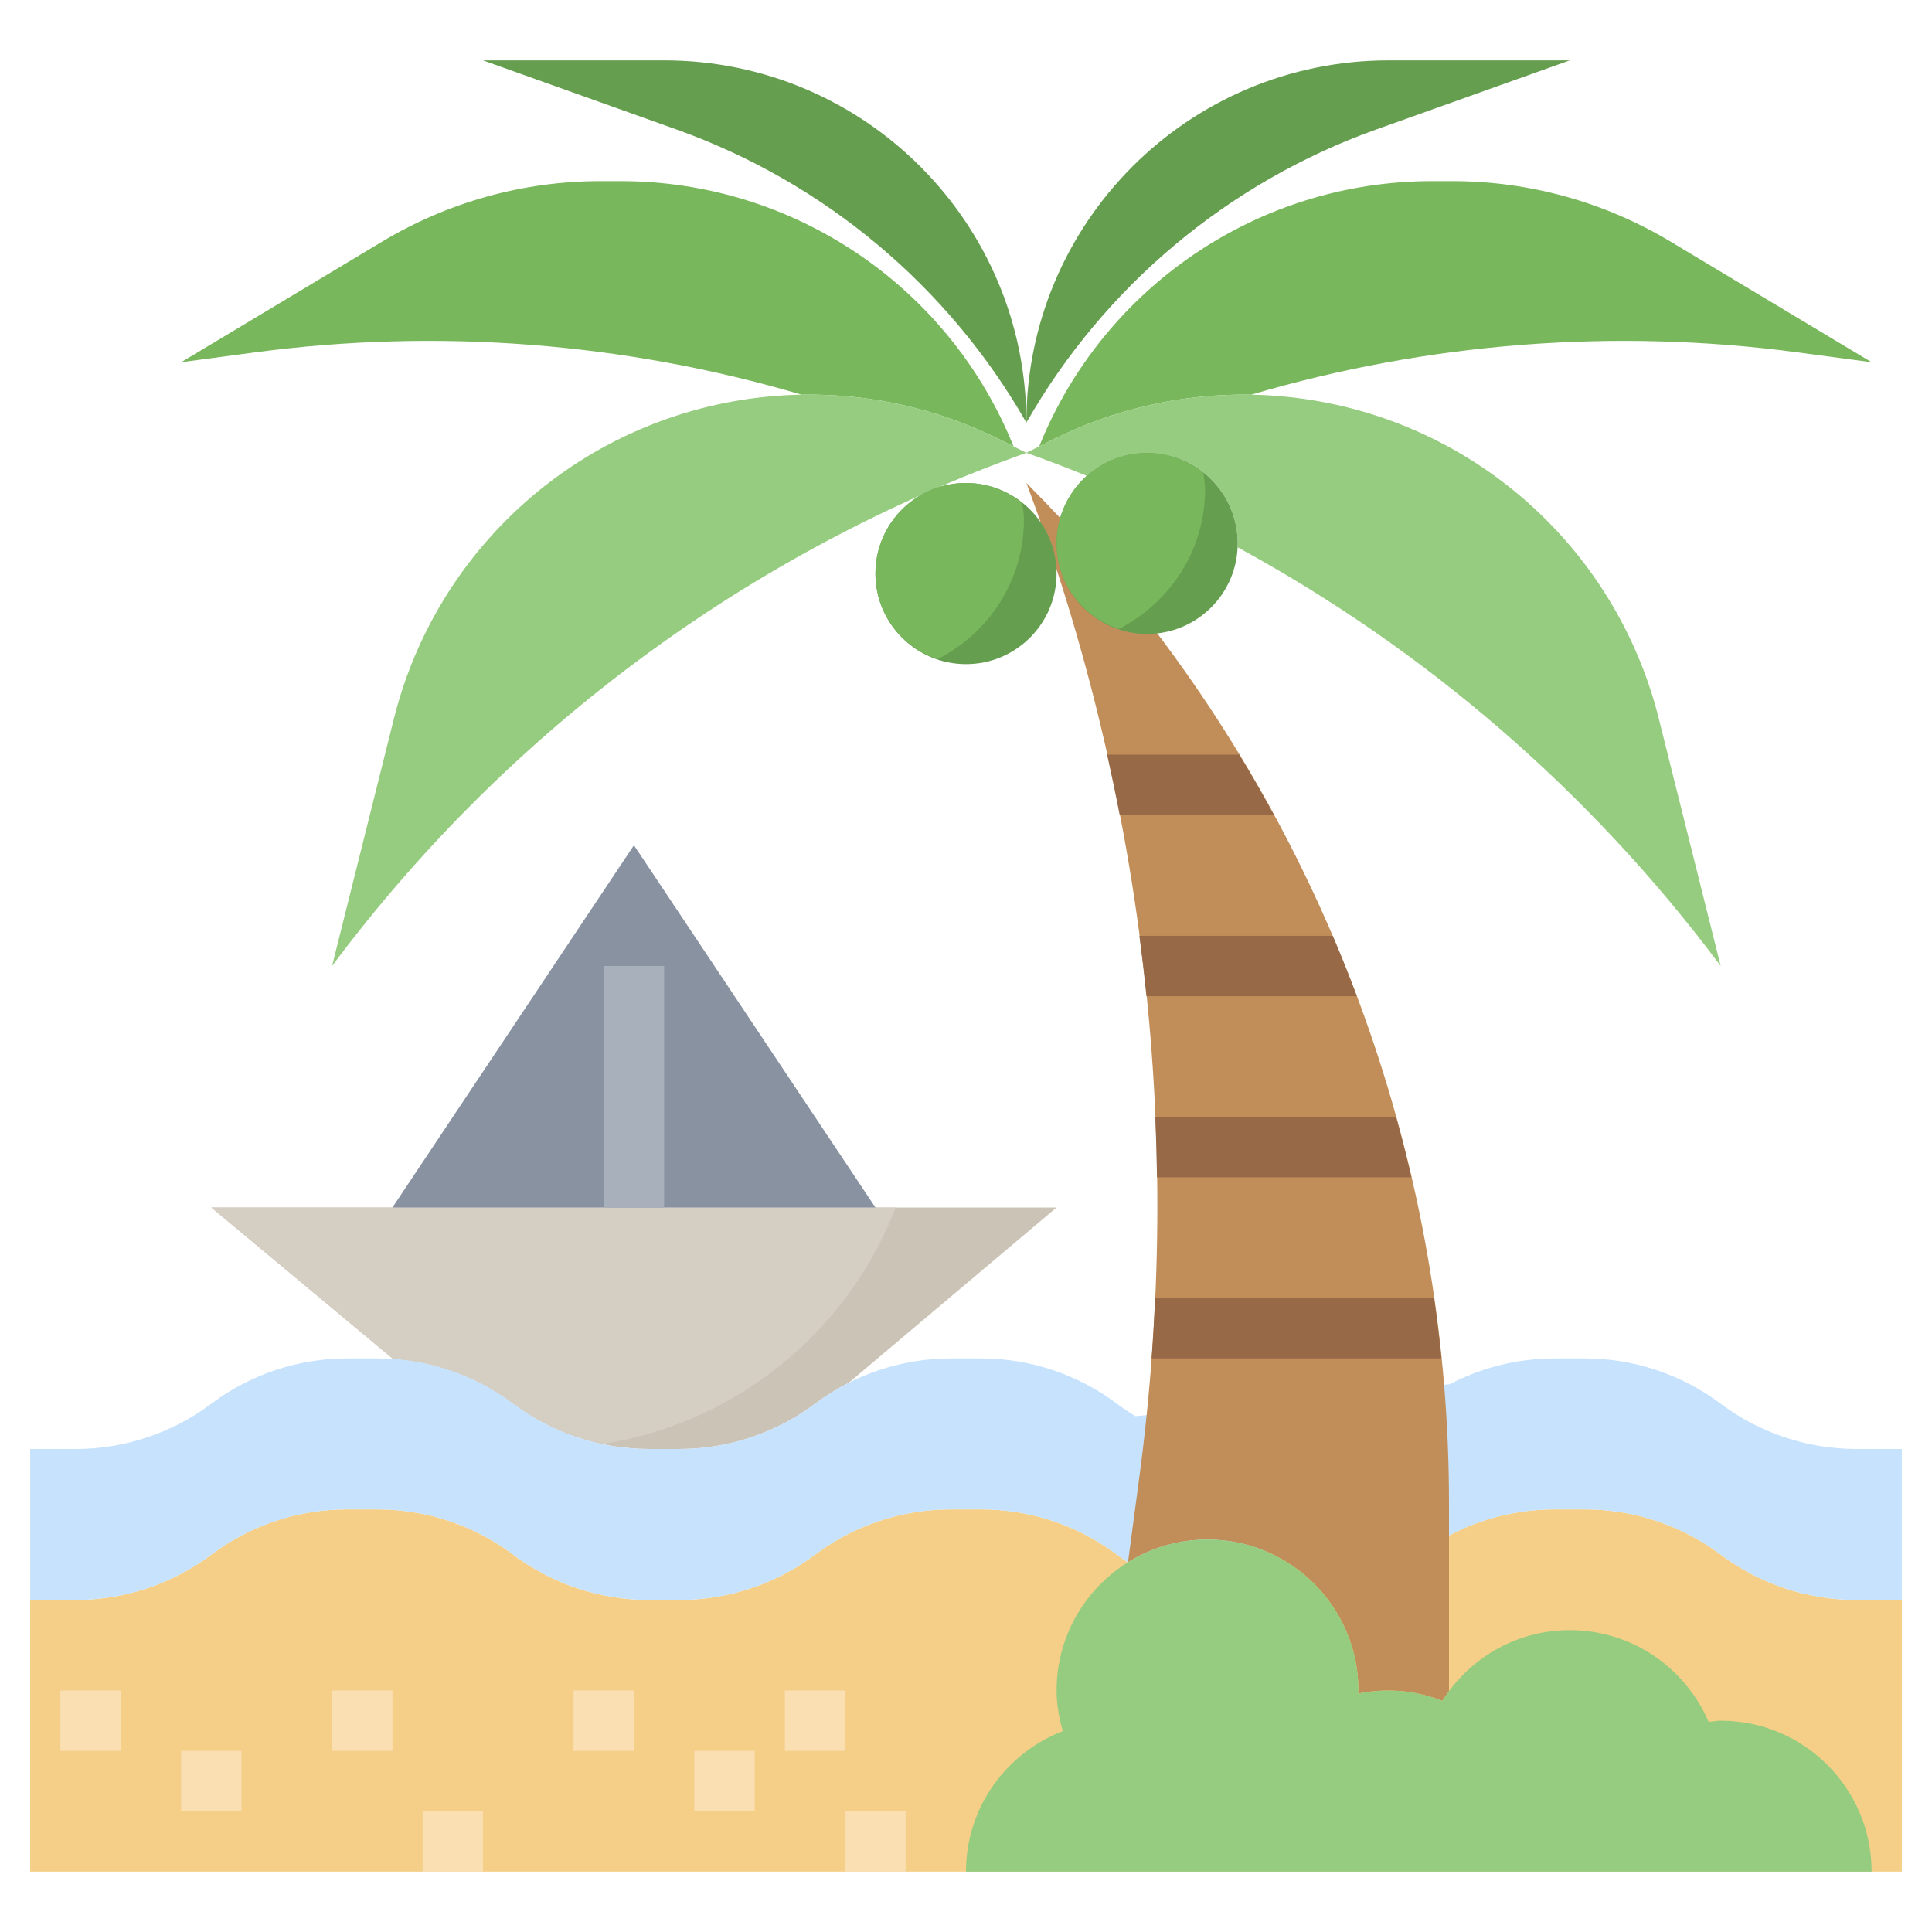<svg id="Layer_3" enable-background="new 0 0 64 64" height="512" viewBox="0 0 64 64" width="512" xmlns="http://www.w3.org/2000/svg"><g><path d="m28.113 45.808c-.389.197-.761.428-1.113.692-1.298.974-2.877 1.5-4.5 1.5h-1c-1.623 0-3.202-.526-4.5-1.5-1.159-.869-2.541-1.382-3.978-1.482l-6.022-5.018h28z" fill="#cbc3b6"/><path d="m29.673 40h-22.673l6.022 5.018c1.437.1 2.82.613 3.978 1.482.891.668 1.918 1.108 2.997 1.329 4.442-.707 8.097-3.745 9.676-7.829z" fill="#d5cec2"/><path d="m47.999 50.867c1.074-.567 2.275-.867 3.501-.867h1c1.623 0 3.202.526 4.5 1.5 1.298.974 2.877 1.5 4.5 1.5h1.5v9h-62v-9h1.5c1.623 0 3.202-.526 4.5-1.5 1.298-.974 2.877-1.5 4.5-1.5h1c1.623 0 3.202.526 4.5 1.5 1.298.974 2.877 1.5 4.5 1.5h1c1.623 0 3.202-.526 4.5-1.5 1.298-.974 2.877-1.5 4.5-1.5h1c1.623 0 3.202.526 4.5 1.5.119.089.24.175.364.256z" fill="#f5cf88"/><path d="m63 53h-1.5c-1.623 0-3.202-.526-4.5-1.5-1.298-.974-2.877-1.5-4.5-1.5h-1c-1.226 0-2.427.3-3.501.867l-10.636.889c-.123-.081-.244-.167-.363-.256-1.298-.974-2.877-1.5-4.5-1.5h-1c-1.623 0-3.202.526-4.5 1.5-1.298.974-2.877 1.5-4.5 1.5h-1c-1.623 0-3.202-.526-4.5-1.5-1.298-.974-2.877-1.5-4.5-1.5h-1c-1.623 0-3.202.526-4.5 1.5-1.298.974-2.877 1.5-4.5 1.5h-1.5v-5h1.5c1.623 0 3.202-.526 4.5-1.5 1.298-.974 2.877-1.5 4.5-1.5h1c1.623 0 3.202.526 4.5 1.5 1.298.974 2.877 1.5 4.5 1.5h1c1.623 0 3.202-.526 4.5-1.5 1.298-.974 2.877-1.5 4.5-1.5h1c1.623 0 3.202.526 4.5 1.5.198.148.402.286.611.413l10.411-1.058c1.068-.559 2.261-.855 3.478-.855h1c1.623 0 3.202.526 4.5 1.5 1.298.974 2.877 1.5 4.5 1.5h1.5z" fill="#c7e2fc"/><path d="m13 40 8-12 8 12" fill="#8892a0"/><path d="m41.448 13.074c5.855-1.725 12.031-2.211 18.128-1.398l2.424.324-6.667-4c-2.181-1.308-4.676-2-7.219-2h-.674c-5.765 0-10.895 3.518-13.015 8.787l.437-.219c2.093-1.045 4.352-1.533 6.586-1.494z" fill="#78b75b"/><path d="m33.574 14.787-.436-.218c-2.093-1.046-4.352-1.534-6.585-1.495-5.855-1.725-12.031-2.211-18.128-1.398l-2.425.324 6.667-4c2.181-1.308 4.676-2 7.219-2h.673c5.765 0 10.894 3.518 13.015 8.786z" fill="#78b75b"/><path d="m40.997 18.13c.002-.043.003-.086.003-.13 0-1.657-1.343-3-3-3-.768 0-1.469.289-2 .763-.66-.268-1.327-.523-2-.763l.862-.431c5.457-2.728 12.047-1.659 16.361 2.655 1.817 1.817 3.105 4.093 3.728 6.585l2.049 8.191-.08-.107c-4.276-5.701-9.715-10.386-15.923-13.763z" fill="#96cc7f"/><path d="m47.997 56.025c-.076.103-.148.208-.217.316-.555-.212-1.151-.341-1.78-.341-.346 0-.684.035-1.01.102 0-.035.01-.067.01-.102 0-2.761-2.239-5-5-5-.967 0-1.87.275-2.635.75l.001.002.375-2.814c1.483-11.12.198-22.434-3.741-32.938.392.392.776.79 1.153 1.194l3.183 3.787c6.235 8.251 9.664 18.357 9.664 28.818v6.229z" fill="#c18e59"/><path d="m16.776 17.224c-1.817 1.817-3.105 4.093-3.728 6.585l-2.048 8.191.08-.107c5.818-7.757 13.789-13.632 22.92-16.893l-.862-.431c-5.457-2.729-12.048-1.659-16.362 2.655z" fill="#96cc7f"/><path d="m34 14c0-6.627-5.373-12-12-12h-6l6.407 2.288c4.9 1.75 9.012 5.195 11.593 9.712z" fill="#669e4f"/><path d="m34 14c0-6.627 5.373-12 12-12h6l-6.407 2.288c-4.9 1.75-9.012 5.195-11.593 9.712z" fill="#669e4f"/><g fill="#976947"><path d="m41.052 25h-4.377c.149.665.288 1.331.418 2h5.109c-.366-.676-.75-1.342-1.15-2z"/><path d="m44.147 31h-6.403c.088.665.166 1.332.235 2h6.967c-.253-.673-.516-1.34-.799-2z"/><path d="m46.246 37h-7.976c.029.666.048 1.333.057 2h8.428c-.156-.671-.325-1.338-.509-2z"/><path d="m47.504 43h-9.238c-.03.667-.069 1.333-.119 2h9.601c-.067-.67-.148-1.336-.244-2z"/></g><path d="m62 62c0-2.761-2.239-5-5-5-.137 0-.266.03-.4.04-.763-1.787-2.534-3.04-4.6-3.04-1.781 0-3.335.939-4.22 2.341-.555-.212-1.151-.341-1.78-.341-.346 0-.684.035-1.01.102 0-.035.01-.067.01-.102 0-2.761-2.239-5-5-5s-5 2.239-5 5c0 .469.086.915.206 1.346-1.872.722-3.206 2.527-3.206 4.654z" fill="#96cc7f"/><circle cx="32" cy="19" fill="#669e4f" r="3"/><circle cx="38" cy="18" fill="#669e4f" r="3"/><g><path d="m20 32h2v8h-2z" fill="#a8b0bc"/></g><g><path d="m6 58h2v2h-2z" fill="#fadfb2"/></g><g><path d="m11 56h2v2h-2z" fill="#fadfb2"/></g><g><path d="m14 60h2v2h-2z" fill="#fadfb2"/></g><g><path d="m23 58h2v2h-2z" fill="#fadfb2"/></g><g><path d="m28 60h2v2h-2z" fill="#fadfb2"/></g><g><path d="m26 56h2v2h-2z" fill="#fadfb2"/></g><g><path d="m19 56h2v2h-2z" fill="#fadfb2"/></g><g><path d="m2 56h2v2h-2z" fill="#fadfb2"/></g><path d="m29 19c0 1.326.866 2.438 2.059 2.835 1.69-.861 2.86-2.598 2.86-4.625 0-.186-.036-.362-.055-.543-.513-.411-1.156-.667-1.864-.667-1.657 0-3 1.343-3 3z" fill="#78b75b"/><path d="m35 18c0 1.326.866 2.438 2.059 2.835 1.69-.861 2.86-2.598 2.86-4.625 0-.186-.036-.362-.055-.543-.513-.411-1.156-.667-1.864-.667-1.657 0-3 1.343-3 3z" fill="#78b75b"/></g></svg>